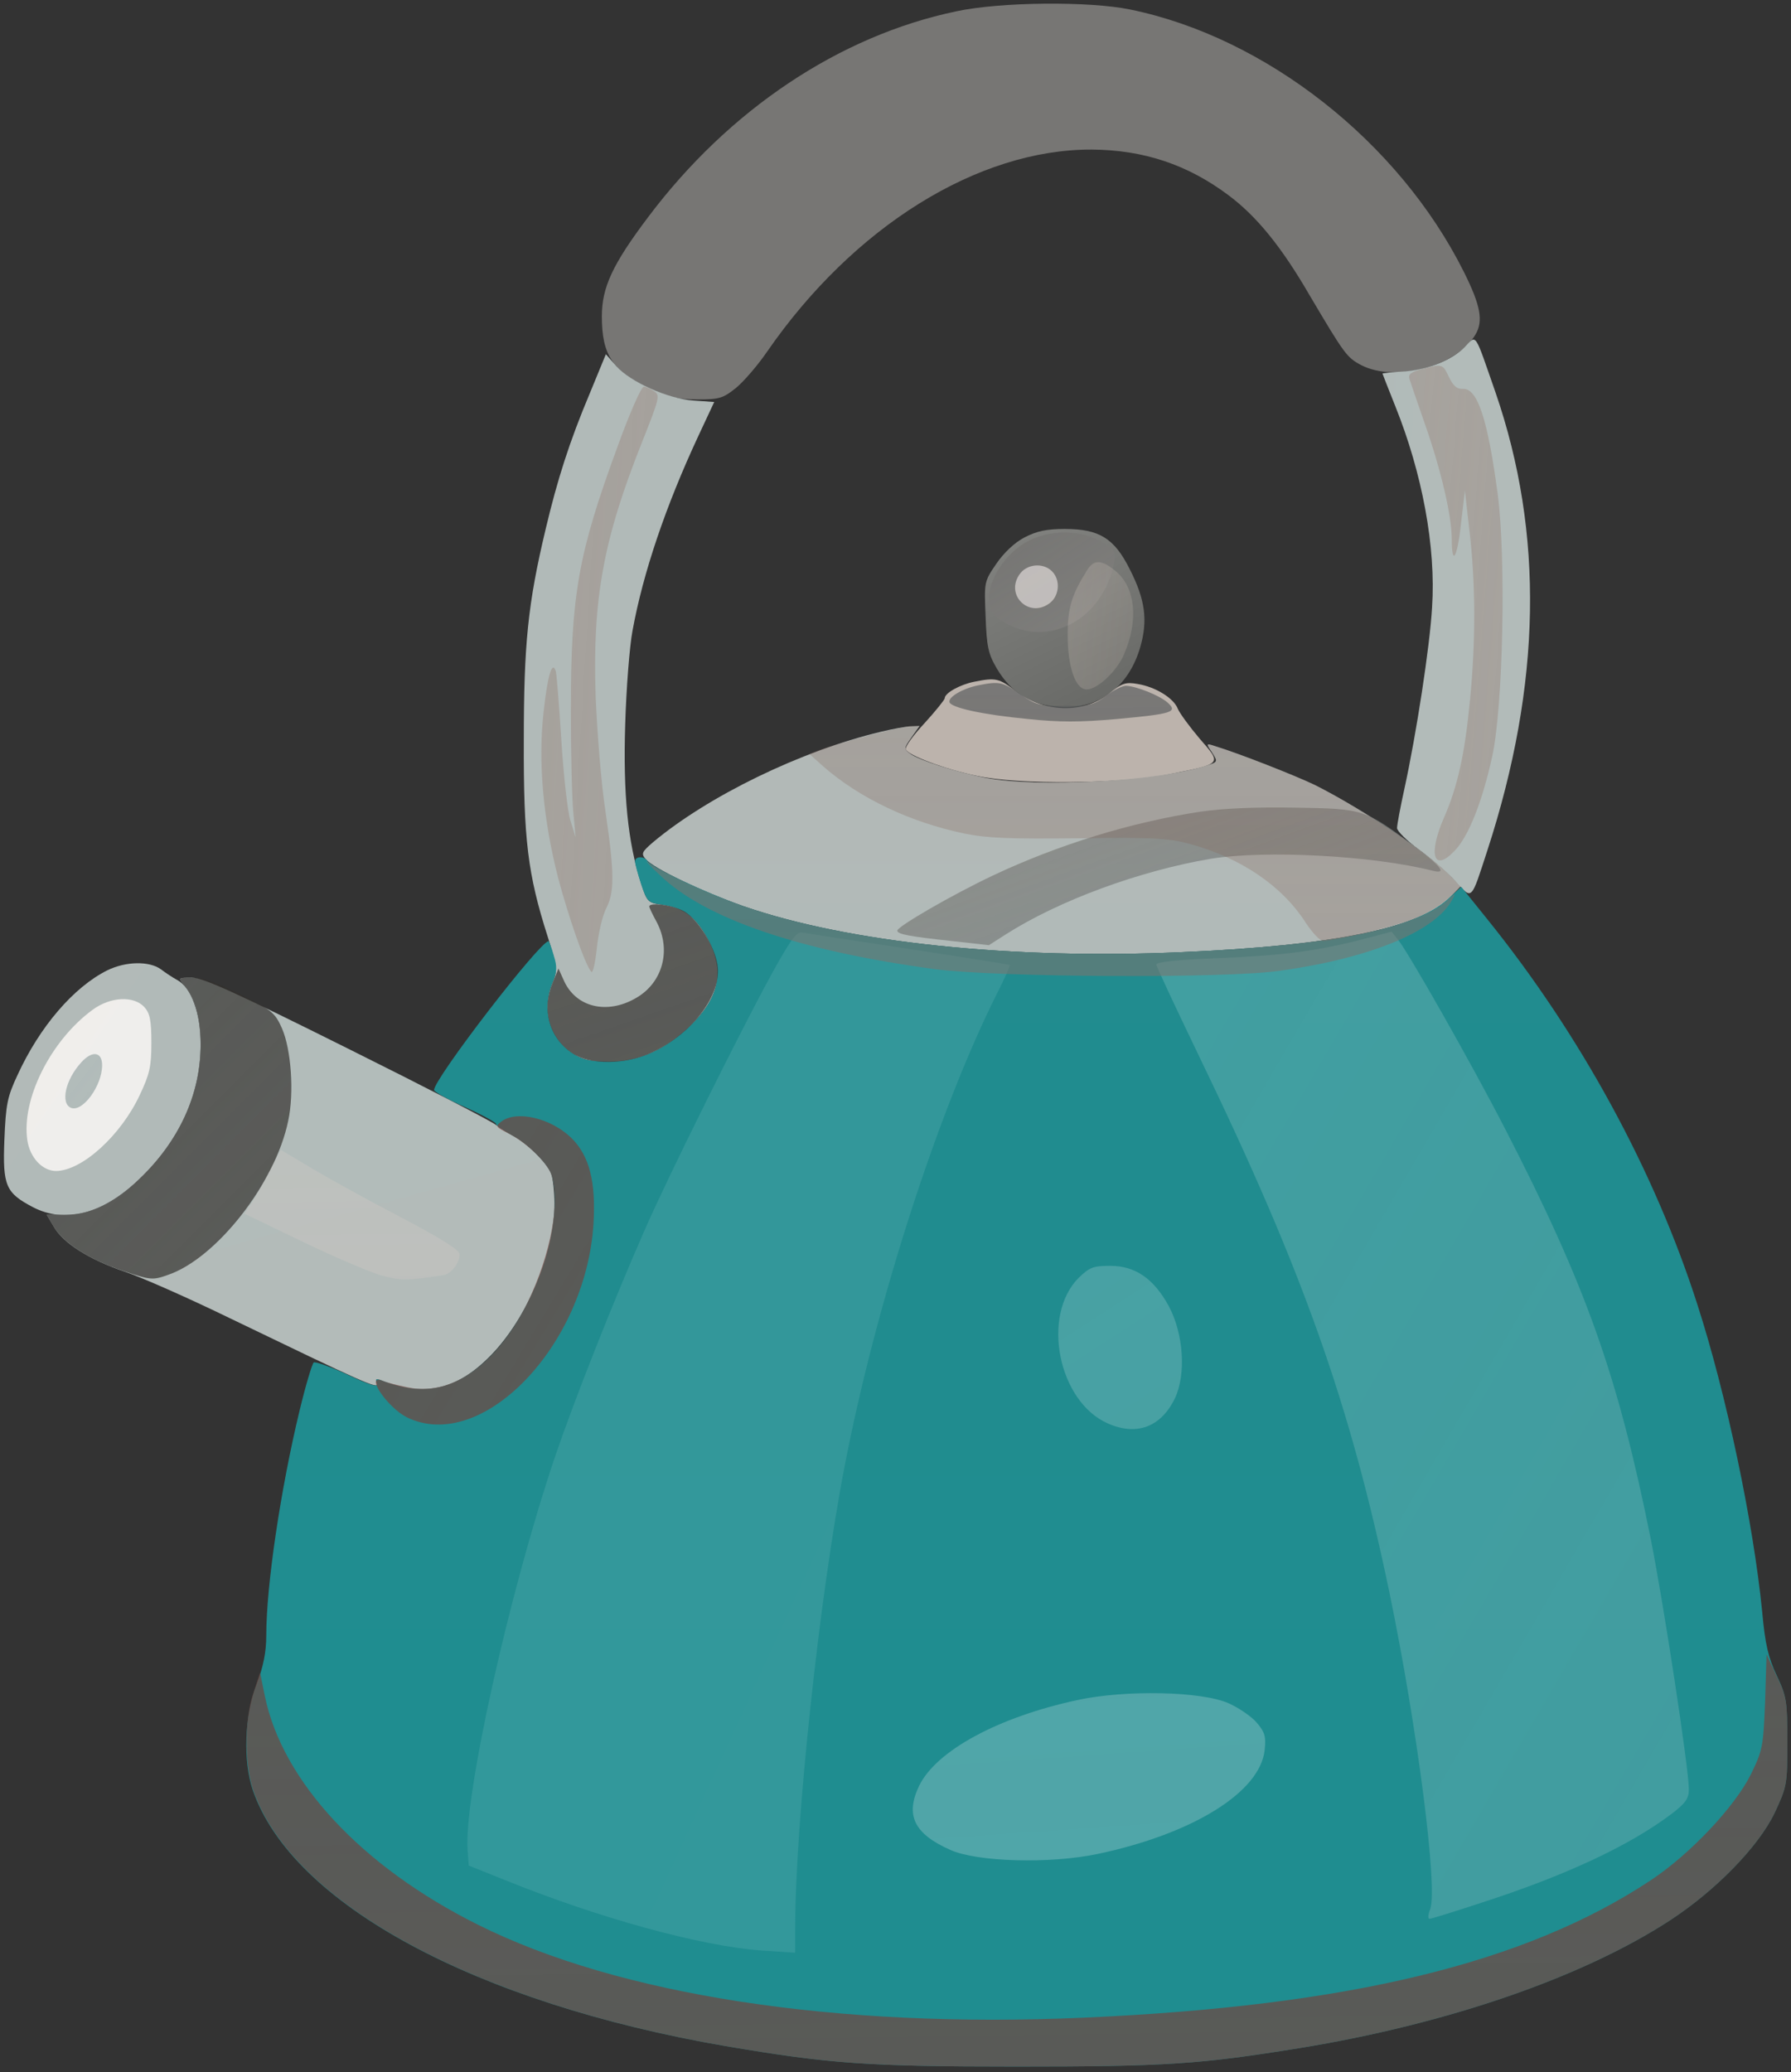 <?xml version="1.0" standalone="no"?><!DOCTYPE svg PUBLIC "-//W3C//DTD SVG 20010904//EN" "http://www.w3.org/TR/2001/REC-SVG-20010904/DTD/svg10.dtd"><svg version="1.0" xmlns="http://www.w3.org/2000/svg" width="491pt" height="568pt" viewBox="0 0 491 568" preserveAspectRatio="xMidYMid meet"><rect x="0" y="0" width="491" height="568" fill="#333333" stroke="none"/><defs><linearGradient id="linear-gradient-1-1" x1="0.00%" y1="100.00%" x2="0.00%" y2="-0.00%"><stop offset="0%" style="stop-color:rgb(120,119,117);stop-opacity:0.991" /><stop offset="100%" style="stop-color:rgb(120,119,117);stop-opacity:0.991" /></linearGradient><linearGradient id="linear-gradient-1-2" x1="0.00%" y1="100.00%" x2="216.04%" y2="47.85%"><stop offset="0%" style="stop-color:rgb(178,187,185);stop-opacity:0.997" /><stop offset="100%" style="stop-color:rgb(178,188,186);stop-opacity:0.999" /></linearGradient><linearGradient id="linear-gradient-1-3" x1="0.00%" y1="100.00%" x2="211.07%" y2="52.06%"><stop offset="0%" style="stop-color:rgb(178,187,185);stop-opacity:0.993" /><stop offset="100%" style="stop-color:rgb(178,187,185);stop-opacity:0.996" /></linearGradient><linearGradient id="linear-gradient-1-4" x1="0.00%" y1="100.00%" x2="53.23%" y2="-22.10%"><stop offset="0%" style="stop-color:rgb(131,132,129);stop-opacity:1.000" /><stop offset="100%" style="stop-color:rgb(101,102,99);stop-opacity:1.000" /></linearGradient><linearGradient id="linear-gradient-1-5" x1="0.00%" y1="100.00%" x2="0.00%" y2="0.00%"><stop offset="0%" style="stop-color:rgb(189,180,173);stop-opacity:0.993" /><stop offset="100%" style="stop-color:rgb(189,180,173);stop-opacity:0.994" /></linearGradient><linearGradient id="linear-gradient-1-6" x1="0.00%" y1="100.00%" x2="0.00%" y2="0.00%"><stop offset="0%" style="stop-color:rgb(180,186,184);stop-opacity:0.993" /><stop offset="100%" style="stop-color:rgb(178,187,185);stop-opacity:0.995" /></linearGradient><linearGradient id="linear-gradient-1-7" x1="0.00%" y1="100.00%" x2="0.00%" y2="0.00%"><stop offset="0%" style="stop-color:rgb(33,141,144);stop-opacity:0.993" /><stop offset="100%" style="stop-color:rgb(31,142,145);stop-opacity:0.993" /></linearGradient><linearGradient id="linear-gradient-1-8" x1="0.00%" y1="100.00%" x2="105.66%" y2="5.21%"><stop offset="0%" style="stop-color:rgb(179,187,185);stop-opacity:0.993" /><stop offset="100%" style="stop-color:rgb(178,187,185);stop-opacity:0.995" /></linearGradient><linearGradient id="linear-gradient-1-9" x1="0.00%" y1="100.00%" x2="46.39%" y2="-36.71%"><stop offset="0%" style="stop-color:rgb(178,188,186);stop-opacity:1.000" /><stop offset="100%" style="stop-color:rgb(179,187,185);stop-opacity:1.000" /></linearGradient><linearGradient id="linear-gradient-2-1" x1="0.00%" y1="100.00%" x2="206.39%" y2="13.14%"><stop offset="0%" style="stop-color:rgb(156,140,132);stop-opacity:0.519" /><stop offset="100%" style="stop-color:rgb(160,148,141);stop-opacity:0.628" /></linearGradient><linearGradient id="linear-gradient-2-2" x1="0.00%" y1="100.00%" x2="242.74%" y2="28.61%"><stop offset="0%" style="stop-color:rgb(148,124,114);stop-opacity:0.387" /><stop offset="100%" style="stop-color:rgb(155,138,131);stop-opacity:0.502" /></linearGradient><linearGradient id="linear-gradient-2-3" x1="0.00%" y1="100.00%" x2="88.33%" y2="-18.02%"><stop offset="0%" style="stop-color:rgb(113,112,110);stop-opacity:0.743" /><stop offset="100%" style="stop-color:rgb(135,134,132);stop-opacity:0.820" /></linearGradient><linearGradient id="linear-gradient-2-4" x1="0.00%" y1="100.00%" x2="12.24%" y2="-155.22%"><stop offset="0%" style="stop-color:rgb(89,92,93);stop-opacity:0.680" /><stop offset="100%" style="stop-color:rgb(94,96,96);stop-opacity:0.711" /></linearGradient><linearGradient id="linear-gradient-2-5" x1="0.00%" y1="100.00%" x2="101.06%" y2="30.73%"><stop offset="0%" style="stop-color:rgb(123,119,114);stop-opacity:0.653" /><stop offset="100%" style="stop-color:rgb(122,133,133);stop-opacity:0.791" /></linearGradient><linearGradient id="linear-gradient-2-6" x1="0.00%" y1="100.00%" x2="50.34%" y2="-30.51%"><stop offset="0%" style="stop-color:rgb(61,59,56);stop-opacity:0.755" /><stop offset="100%" style="stop-color:rgb(68,67,64);stop-opacity:0.806" /></linearGradient><linearGradient id="linear-gradient-2-7" x1="0.00%" y1="100.00%" x2="110.89%" y2="4.84%"><stop offset="0%" style="stop-color:rgb(83,173,176);stop-opacity:0.349" /><stop offset="100%" style="stop-color:rgb(90,170,173);stop-opacity:0.350" /></linearGradient><linearGradient id="linear-gradient-2-8" x1="0.00%" y1="100.00%" x2="95.33%" y2="-1.71%"><stop offset="0%" style="stop-color:rgb(123,193,193);stop-opacity:0.355" /><stop offset="100%" style="stop-color:rgb(141,191,195);stop-opacity:0.311" /></linearGradient><linearGradient id="linear-gradient-2-9" x1="0.00%" y1="100.00%" x2="88.36%" y2="-8.33%"><stop offset="0%" style="stop-color:rgb(46,43,40);stop-opacity:0.670" /><stop offset="100%" style="stop-color:rgb(60,58,55);stop-opacity:0.748" /></linearGradient><linearGradient id="linear-gradient-2-10" x1="0.00%" y1="100.00%" x2="107.57%" y2="6.56%"><stop offset="0%" style="stop-color:rgb(254,251,248);stop-opacity:0.800" /><stop offset="100%" style="stop-color:rgb(255,251,248);stop-opacity:0.801" /></linearGradient><linearGradient id="linear-gradient-2-11" x1="0.00%" y1="100.00%" x2="105.91%" y2="4.41%"><stop offset="0%" style="stop-color:rgb(122,60,54);stop-opacity:0.629" /><stop offset="100%" style="stop-color:rgb(115,67,61);stop-opacity:0.687" /></linearGradient><linearGradient id="linear-gradient-2-12" x1="0.00%" y1="100.00%" x2="2.84%" y2="-8.91%"><stop offset="0%" style="stop-color:rgb(228,209,203);stop-opacity:0.221" /><stop offset="100%" style="stop-color:rgb(231,212,205);stop-opacity:0.209" /></linearGradient><linearGradient id="linear-gradient-2-13" x1="0.00%" y1="100.00%" x2="63.73%" y2="-15.50%"><stop offset="0%" style="stop-color:rgb(162,209,211);stop-opacity:0.308" /><stop offset="100%" style="stop-color:rgb(168,211,213);stop-opacity:0.296" /></linearGradient><linearGradient id="linear-gradient-2-14" x1="0.00%" y1="100.00%" x2="8.46%" y2="-79.78%"><stop offset="0%" style="stop-color:rgb(115,67,62);stop-opacity:0.689" /><stop offset="100%" style="stop-color:rgb(106,76,71);stop-opacity:0.777" /></linearGradient><linearGradient id="linear-gradient-2-15" x1="0.00%" y1="100.00%" x2="23.63%" y2="-64.01%"><stop offset="0%" style="stop-color:rgb(181,216,219);stop-opacity:0.325" /><stop offset="100%" style="stop-color:rgb(190,220,223);stop-opacity:0.307" /></linearGradient><linearGradient id="linear-gradient-3-1" x1="0.00%" y1="100.00%" x2="132.23%" y2="77.20%"><stop offset="0%" style="stop-color:rgb(255,238,224);stop-opacity:0.174" /><stop offset="100%" style="stop-color:rgb(255,237,223);stop-opacity:0.118" /></linearGradient><linearGradient id="linear-gradient-3-2" x1="0.00%" y1="100.00%" x2="73.02%" y2="-21.67%"><stop offset="0%" style="stop-color:rgb(216,211,209);stop-opacity:0.758" /><stop offset="100%" style="stop-color:rgb(215,210,208);stop-opacity:0.748" /></linearGradient><linearGradient id="linear-gradient-3-3" x1="0.00%" y1="100.00%" x2="0.00%" y2="0.00%"><stop offset="0%" style="stop-color:rgb(125,97,87);stop-opacity:0.267" /><stop offset="100%" style="stop-color:rgb(138,103,91);stop-opacity:0.296" /></linearGradient><linearGradient id="linear-gradient-3-4" x1="0.00%" y1="100.00%" x2="3.29%" y2="-94.88%"><stop offset="0%" style="stop-color:rgb(125,113,109);stop-opacity:0.551" /><stop offset="100%" style="stop-color:rgb(122,117,111);stop-opacity:0.566" /></linearGradient><linearGradient id="linear-gradient-3-5" x1="0.00%" y1="100.00%" x2="91.05%" y2="-4.91%"><stop offset="0%" style="stop-color:rgb(132,149,148);stop-opacity:0.568" /><stop offset="100%" style="stop-color:rgb(135,152,151);stop-opacity:0.589" /></linearGradient></defs><g id="layer-1"><path d="M2622 5649 c-321 -67 -624 -270 -845 -564 -98 -130 -127 -193 -127 -272 0 -107 29 -150 135 -200 47 -22 75 -28 127 -28 59 0 70 3 105 31 21 17 60 62 86 100 237 343 578 555 890 554 142 -1 263 -41 376 -126 76 -57 144 -140 221 -273 96 -162 102 -171 142 -192 93 -48 262 -3 313 84 22 37 14 80 -32 172 -178 356 -543 643 -915 719 -112 23 -355 21 -476 -5z" fill="url(#linear-gradient-1-1)" id="region-1-1" transform="translate(0,568) scale(0.1,-0.1)"/><path d="M4015 4728 c-35 -35 -97 -60 -162 -66 -35 -2 -63 -5 -63 -6 0 -1 16 -41 35 -89 74 -184 112 -387 101 -552 -6 -106 -43 -347 -76 -498 -11 -50 -20 -98 -20 -107 0 -8 27 -35 60 -59 33 -24 78 -63 100 -87 47 -51 42 -55 88 86 148 455 155 868 22 1254 -59 169 -51 159 -85 124z" fill="url(#linear-gradient-1-2)" id="region-1-2" transform="translate(0,568) scale(0.1,-0.1)"/><path d="M1617 4602 c-56 -133 -89 -237 -121 -372 -49 -205 -60 -317 -60 -580 -1 -271 11 -367 65 -536 27 -86 28 -93 14 -127 -31 -74 -9 -152 54 -194 27 -18 48 -23 100 -23 82 0 150 30 220 95 86 81 100 158 46 251 -31 53 -64 76 -119 84 -40 5 -42 7 -59 60 -36 112 -49 243 -43 435 3 99 12 214 20 256 29 159 91 342 181 535 l43 92 -57 4 c-71 5 -172 51 -211 94 l-29 33 -44 -107z" fill="url(#linear-gradient-1-3)" id="region-1-3" transform="translate(0,568) scale(0.1,-0.1)"/><path d="M2809 4207 c-27 -14 -57 -42 -78 -73 -33 -48 -33 -50 -29 -144 3 -83 7 -102 31 -143 40 -67 94 -100 172 -105 107 -7 189 54 221 164 21 73 14 130 -29 214 -42 84 -83 110 -178 110 -50 0 -77 -6 -110 -23z" fill="url(#linear-gradient-1-4)" id="region-1-4" transform="translate(0,568) scale(0.1,-0.1)"/><path d="M2670 3811 c-39 -8 -80 -31 -80 -45 0 -4 -25 -35 -55 -68 -31 -33 -54 -65 -52 -72 5 -16 108 -55 196 -73 116 -25 395 -22 528 5 145 29 143 27 82 97 -28 33 -55 70 -60 82 -11 29 -61 60 -110 68 -33 6 -44 2 -78 -26 -70 -56 -178 -53 -256 6 -46 36 -55 38 -115 26z" fill="url(#linear-gradient-1-5)" id="region-1-5" transform="translate(0,568) scale(0.1,-0.1)"/><path d="M2415 3674 c-219 -52 -475 -177 -625 -303 -30 -26 -33 -31 -20 -46 21 -25 154 -89 268 -129 288 -100 735 -147 1204 -126 416 18 653 67 734 151 l28 29 -25 26 c-58 62 -241 185 -374 252 -54 26 -209 87 -275 107 -24 8 -24 7 -7 -18 16 -25 16 -26 -16 -36 -136 -43 -462 -61 -607 -33 -80 16 -181 48 -205 66 -18 13 -17 15 4 45 l22 31 -23 -1 c-13 0 -50 -7 -83 -15z" fill="url(#linear-gradient-1-6)" id="region-1-6" transform="translate(0,568) scale(0.1,-0.1)"/><path d="M1741 3318 c0 -7 8 -35 17 -63 16 -47 19 -50 58 -55 55 -8 88 -31 119 -84 54 -93 40 -170 -46 -251 -70 -65 -138 -95 -220 -95 -52 0 -73 5 -100 23 -63 42 -85 120 -54 194 12 29 13 43 3 74 -6 22 -13 39 -14 39 -24 0 -314 -377 -314 -408 0 -5 38 -26 85 -47 47 -21 85 -42 85 -46 0 -5 17 -17 38 -28 45 -23 101 -77 113 -109 27 -71 -1 -221 -64 -351 -83 -171 -209 -260 -330 -234 -29 6 -61 15 -71 19 -15 6 -18 4 -13 -8 4 -12 -19 -5 -79 23 -47 22 -89 37 -94 34 -4 -3 -22 -62 -39 -133 -52 -216 -91 -479 -91 -615 0 -46 -8 -85 -26 -133 -34 -87 -38 -211 -11 -291 107 -312 611 -584 1297 -702 283 -48 387 -56 795 -56 411 0 502 6 780 51 403 66 772 193 1012 349 126 82 243 202 288 295 34 73 35 78 35 195 0 112 -2 124 -29 182 -23 48 -32 86 -40 175 -24 243 -98 595 -177 840 -118 369 -322 743 -578 1060 l-70 87 -37 -34 c-91 -82 -316 -127 -727 -145 -469 -21 -916 26 -1204 126 -105 37 -252 106 -263 124 -9 14 -35 13 -34 -2z" fill="url(#linear-gradient-1-7)" id="region-1-7" transform="translate(0,568) scale(0.1,-0.1)"/><path d="M294 3020 c-92 -46 -185 -154 -246 -287 -28 -60 -32 -80 -36 -178 -5 -126 4 -145 78 -184 88 -46 192 -19 291 76 111 105 169 233 169 371 0 85 -26 156 -65 176 -11 6 -31 19 -44 29 -32 23 -96 22 -147 -3z" fill="url(#linear-gradient-1-8)" id="region-1-8" transform="translate(0,568) scale(0.1,-0.1)"/><path d="M503 2982 c31 -34 47 -90 47 -167 0 -134 -59 -263 -169 -368 -70 -67 -133 -97 -203 -97 l-50 0 19 -32 c26 -46 98 -91 195 -124 45 -15 174 -72 287 -127 367 -177 410 -197 404 -179 -5 12 -2 14 13 8 117 -46 207 -26 299 68 100 102 175 281 175 418 0 31 -4 67 -9 80 -11 30 -67 85 -106 105 -16 9 -37 22 -45 29 -8 8 -190 102 -405 209 -307 153 -398 195 -429 195 -37 0 -38 -1 -23 -18z" fill="url(#linear-gradient-1-9)" id="region-1-9" transform="translate(0,568) scale(0.1,-0.1)"/></g><g id="layer-2"><path d="M3897 4668 c-29 -8 -37 -14 -33 -27 3 -9 23 -68 45 -131 43 -124 71 -246 71 -308 0 -76 15 -52 25 40 l11 93 13 -115 c16 -136 17 -297 1 -458 -14 -148 -34 -239 -72 -325 -44 -102 -27 -150 31 -88 38 40 75 135 102 258 30 138 38 542 15 718 -27 203 -55 291 -95 289 -17 -1 -27 8 -39 33 -17 36 -18 36 -75 21z" fill="url(#linear-gradient-2-1)" id="region-2-1" transform="translate(0,568) scale(0.1,-0.1)"/><path d="M1692 4453 c-107 -291 -127 -405 -127 -718 0 -121 3 -249 7 -285 l6 -65 -14 45 c-8 25 -19 124 -25 220 -6 96 -13 181 -15 189 -10 33 -23 -10 -34 -113 -15 -135 -1 -292 40 -452 28 -106 74 -239 91 -258 4 -5 11 24 15 63 4 40 15 89 25 109 24 46 24 95 -1 267 -12 77 -23 219 -27 315 -9 269 21 432 128 700 46 116 49 126 33 137 -10 7 -23 13 -29 13 -7 0 -40 -75 -73 -167z" fill="url(#linear-gradient-2-2)" id="region-2-2" transform="translate(0,568) scale(0.1,-0.1)"/><path d="M2819 4197 c-62 -32 -111 -107 -107 -161 3 -36 8 -43 46 -65 116 -63 254 6 292 148 13 49 10 55 -40 81 -55 28 -134 27 -191 -3z" fill="url(#linear-gradient-2-3)" id="region-2-3" transform="translate(0,568) scale(0.1,-0.1)"/><path d="M2680 3801 c-42 -9 -81 -32 -77 -46 5 -15 90 -34 215 -46 86 -9 143 -9 244 0 152 14 168 19 139 45 -21 19 -85 45 -114 46 -10 0 -35 -12 -54 -27 -33 -25 -45 -28 -114 -28 -71 0 -81 3 -123 33 -48 33 -56 35 -116 23z" fill="url(#linear-gradient-2-4)" id="region-2-4" transform="translate(0,568) scale(0.1,-0.1)"/><path d="M3291 3455 c-191 -29 -391 -91 -569 -175 -114 -54 -262 -140 -262 -151 0 -10 32 -16 153 -29 l98 -11 47 30 c144 92 366 174 562 207 149 24 442 9 608 -33 40 -10 23 12 -50 67 -137 102 -138 103 -327 106 -109 2 -198 -2 -260 -11z" fill="url(#linear-gradient-2-5)" id="region-2-5" transform="translate(0,568) scale(0.1,-0.1)"/><path d="M1780 3195 c0 -3 9 -22 20 -42 41 -77 17 -166 -55 -208 -81 -48 -168 -26 -200 49 l-14 31 -15 -37 c-32 -75 -11 -153 53 -195 49 -33 146 -32 218 2 113 52 193 160 180 241 -8 50 -53 122 -90 145 -29 17 -97 27 -97 14z" fill="url(#linear-gradient-2-6)" id="region-2-6" transform="translate(0,568) scale(0.1,-0.1)"/><path d="M2115 3009 c-83 -151 -286 -559 -349 -704 -87 -198 -193 -467 -245 -620 -126 -374 -250 -932 -239 -1077 l3 -42 95 -38 c258 -105 541 -183 709 -195 l91 -6 0 69 c0 286 67 913 136 1267 86 445 256 971 416 1291 22 43 38 79 36 81 -2 1 -127 21 -278 44 -151 23 -283 43 -292 45 -14 3 -33 -24 -83 -115z" fill="url(#linear-gradient-2-7)" id="region-2-7" transform="translate(0,568) scale(0.1,-0.1)"/><path d="M3727 3103 c-122 -31 -218 -43 -399 -50 -99 -4 -158 -10 -158 -17 0 -5 54 -120 119 -255 283 -585 413 -952 520 -1466 77 -372 133 -811 112 -868 -6 -15 -7 -27 -2 -27 5 0 69 20 142 44 232 75 407 157 522 244 38 29 47 42 47 67 0 56 -69 509 -105 689 -90 447 -177 691 -399 1122 -91 177 -267 487 -294 519 l-17 21 -88 -23z" fill="url(#linear-gradient-2-8)" id="region-2-8" transform="translate(0,568) scale(0.1,-0.1)"/><path d="M503 2982 c31 -34 47 -90 47 -167 0 -134 -59 -263 -169 -368 -70 -67 -133 -97 -203 -97 l-50 0 19 -32 c26 -45 98 -91 191 -122 74 -25 80 -26 122 -11 133 45 295 252 330 422 17 78 8 197 -17 254 -19 43 -28 50 -113 93 -64 32 -104 46 -133 46 -38 0 -39 -1 -24 -18z" fill="url(#linear-gradient-2-9)" id="region-2-9" transform="translate(0,568) scale(0.1,-0.1)"/><path d="M254 2912 c-115 -84 -196 -246 -179 -358 7 -47 41 -84 79 -84 71 1 177 97 229 208 27 57 32 78 32 143 0 62 -4 81 -19 98 -29 32 -93 29 -142 -7z" fill="url(#linear-gradient-2-10)" id="region-2-10" transform="translate(0,568) scale(0.1,-0.1)"/><path d="M1375 2606 c-18 -13 -17 -15 21 -34 47 -24 103 -78 115 -110 27 -71 -1 -221 -64 -351 -83 -171 -209 -260 -330 -234 -29 6 -60 14 -69 18 -49 19 14 -73 67 -100 205 -101 491 195 512 530 7 115 -11 187 -61 236 -56 54 -149 76 -191 45z" fill="url(#linear-gradient-2-11)" id="region-2-11" transform="translate(0,568) scale(0.1,-0.1)"/><path d="M740 2472 c-16 -31 -38 -71 -49 -88 l-21 -31 158 -76 c86 -42 184 -83 216 -93 55 -15 68 -15 170 0 22 3 46 33 46 57 0 12 -47 42 -157 100 -87 45 -197 106 -246 135 l-87 52 -30 -56z" fill="url(#linear-gradient-2-12)" id="region-2-12" transform="translate(0,568) scale(0.1,-0.1)"/><path d="M2957 2177 c-103 -104 -56 -339 80 -399 79 -35 146 -10 184 69 31 65 24 177 -17 253 -41 75 -92 110 -160 110 -47 0 -57 -4 -87 -33z" fill="url(#linear-gradient-2-13)" id="region-2-13" transform="translate(0,568) scale(0.1,-0.1)"/><path d="M4839 1015 c-5 -124 -7 -133 -39 -199 -45 -90 -167 -219 -274 -290 -344 -228 -828 -345 -1556 -377 -677 -30 -1274 62 -1660 255 -319 159 -536 393 -584 627 l-13 64 -18 -55 c-25 -72 -25 -197 -1 -267 106 -311 610 -584 1296 -702 283 -48 387 -56 795 -56 411 0 502 6 780 51 403 66 772 193 1012 349 126 82 243 202 288 295 34 73 35 78 35 195 0 111 -2 124 -29 180 l-28 60 -4 -130z" fill="url(#linear-gradient-2-14)" id="region-2-14" transform="translate(0,568) scale(0.1,-0.1)"/><path d="M2955 1020 c-219 -47 -388 -139 -435 -235 -39 -81 -14 -132 85 -176 73 -33 273 -39 405 -11 260 55 444 169 457 284 4 37 1 49 -21 75 -14 17 -49 41 -78 54 -75 33 -282 37 -413 9z" fill="url(#linear-gradient-2-15)" id="region-2-15" transform="translate(0,568) scale(0.1,-0.1)"/></g><g id="layer-3"><path d="M2981 4118 c-43 -68 -54 -104 -54 -178 0 -88 21 -150 52 -150 29 0 82 49 102 95 41 94 32 184 -22 229 -38 32 -60 33 -78 4z" fill="url(#linear-gradient-3-1)" id="region-3-1" transform="translate(0,568) scale(0.1,-0.1)"/><path d="M2794 4104 c-37 -55 25 -117 80 -80 30 19 35 65 10 90 -25 25 -71 20 -90 -10z" fill="url(#linear-gradient-3-2)" id="region-3-2" transform="translate(0,568) scale(0.1,-0.1)"/><path d="M2385 3665 c-49 -13 -107 -30 -129 -37 l-38 -14 38 -34 c100 -88 239 -154 388 -185 64 -13 127 -15 315 -13 201 3 246 0 301 -15 141 -38 255 -115 320 -217 18 -27 39 -50 49 -50 32 1 187 39 245 60 33 13 75 37 95 56 l36 32 -25 27 c-59 63 -241 185 -375 253 -54 26 -209 87 -275 107 -24 8 -24 7 -7 -18 16 -25 16 -26 -16 -36 -136 -43 -462 -61 -607 -33 -80 16 -181 48 -205 66 -18 13 -17 15 4 45 l22 31 -23 0 c-13 -1 -63 -12 -113 -25z" fill="url(#linear-gradient-3-3)" id="region-3-3" transform="translate(0,568) scale(0.1,-0.1)"/><path d="M1809 3281 c123 -119 383 -208 756 -258 169 -22 797 -26 945 -4 249 35 427 109 472 196 10 18 9 18 -13 -2 -86 -78 -325 -126 -727 -143 -469 -21 -916 26 -1204 126 -101 35 -225 93 -263 121 -11 9 4 -8 34 -36z" fill="url(#linear-gradient-3-4)" id="region-3-4" transform="translate(0,568) scale(0.1,-0.1)"/><path d="M223 2768 c-44 -48 -58 -113 -28 -125 32 -12 85 61 85 117 0 37 -27 41 -57 8z" fill="url(#linear-gradient-3-5)" id="region-3-5" transform="translate(0,568) scale(0.1,-0.1)"/></g></svg>